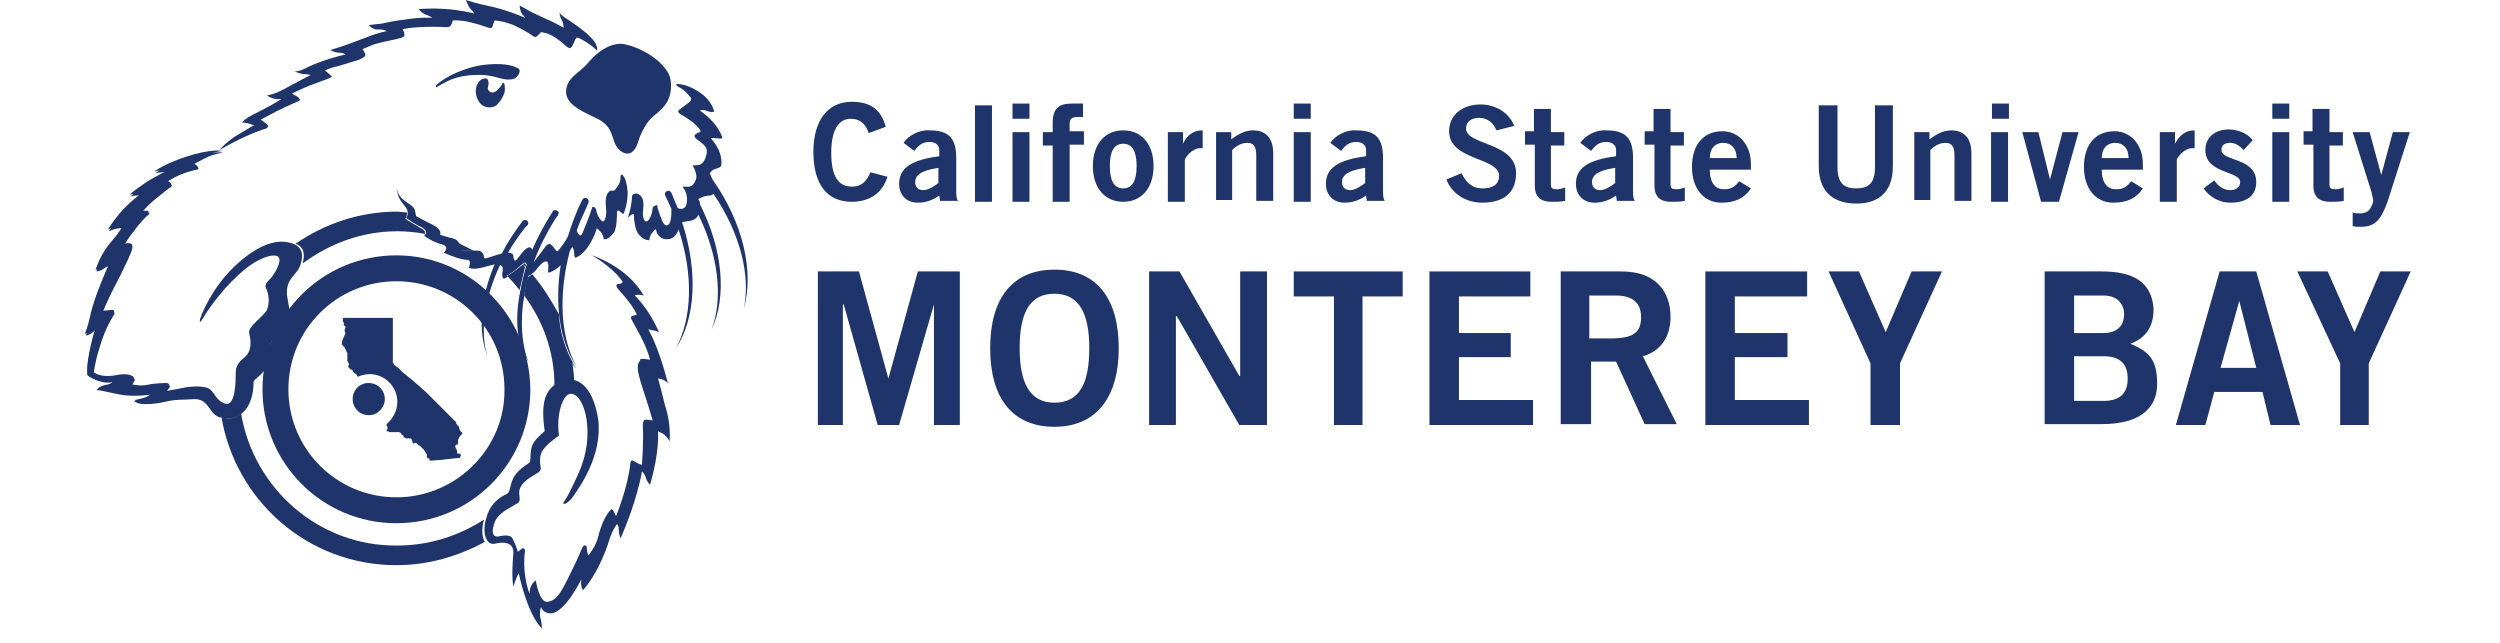 <svg xmlns="http://www.w3.org/2000/svg" viewBox="0 0 280 72" enable-background="new 0 0 280 72"><g fill="#1F346B"><path d="M97.3 14.9c-.3-.9-.9-1.6-2-1.6-1.4 0-2.2 1.3-2.2 3.8s.7 3.8 2.3 3.8c.9 0 1.5-.3 2.1-1.6l1.9.5c-.6 1.9-2.1 2.8-4 2.8-2.8 0-4.3-2-4.3-5.6 0-3.5 1.6-5.6 4.3-5.6 2.1 0 3.3.9 3.8 2.8l-1.9.7z"/><path d="M105.3 22.6l-.1-.7c-.7.5-1.5.8-2.4.8-1.4 0-2.1-1-2.1-2.1 0-1.8 1.4-2.7 4.5-3.1v-.7c0-.6-.5-.9-1.1-.9-.9 0-1.3.5-1.7 1l-1.2-.9c.5-.8 1.8-1.5 2.9-1.4 2.1 0 3 .8 3 3.1v3.7c0 .4 0 .8.2 1.1h-2zm-.2-3.8c-1.2.2-2.6.5-2.6 1.6 0 .6.4.9.9.9.6 0 1.3-.5 1.7-.8v-1.7z"/><rect x="109.2" y="11.8" width="1.9" height="10.8"/><path d="M113.4 11.6h1.9v1.7h-1.9v-1.7zm1.9 11h-1.9v-7.8h1.9v7.8z"/><path d="M119.8 16.3v6.3h-1.9v-6.3h-1.1v-1.5h1.1v-1c0-1.7.7-2.2 2.2-2.2h1.2v1.5h-.5c-.8 0-1 .2-1 .8v.8h1.6v1.5h-1.6z"/><path d="M125.8 14.6c2.1 0 3.4 1.6 3.4 4s-1.3 4-3.4 4c-2.1 0-3.4-1.6-3.4-4s1.3-4 3.4-4m0 1.5c-1 0-1.5.8-1.5 2.5s.5 2.5 1.5 2.5 1.5-.8 1.5-2.5-.5-2.5-1.5-2.5"/><path d="M130.8 22.6v-7.8h1.7v1.3c.4-.9 1.1-1.5 2.2-1.5v2h-.3c-.9 0-1.7 1.1-1.7 1.3v4.7h-1.9z"/><path d="M136.2 22.6v-7.8h1.7v.8c.7-.5 1.5-1 2.4-1 1.6 0 2.3 1 2.3 2.6v5.3h-1.9v-5.1c0-1-.3-1.4-1-1.4-.8 0-1.4.5-1.7.8v5.6h-1.8z"/><path d="M144.9 11.6h1.9v1.7h-1.9v-1.7zm1.9 11h-1.9v-7.8h1.9v7.8z"/><path d="M153.1 22.6l-.1-.7c-.7.5-1.5.8-2.4.8-1.4 0-2.1-1-2.1-2.1 0-1.8 1.4-2.7 4.5-3.1v-.7c0-.6-.5-.9-1.1-.9-.9 0-1.3.5-1.7 1l-1.2-.9c.5-.8 1.8-1.5 2.9-1.4 2.1 0 3 .8 3 3.1v3.7c0 .4 0 .8.2 1.1h-2zm-.2-3.8c-1.2.2-2.6.5-2.6 1.6 0 .6.4.9.9.9.6 0 1.3-.5 1.7-.8v-1.7z"/><path d="M167.6 14.6c-.3-.8-1-1.4-1.9-1.4-.9 0-1.5.4-1.5 1.2 0 1.9 5.6 1.5 5.6 5 0 2.2-1.4 3.3-3.8 3.3-1.8 0-3.4-1-4-2.6l1.7-.7c.5 1 1.1 1.7 2.4 1.7 1 0 1.8-.4 1.8-1.4 0-2.1-5.6-1.7-5.6-5 0-1.9 1.6-3 3.5-3 1.7 0 3.2.9 3.8 2.4l-2 .5z"/><path d="M171.8 14.8v-2.6h1.9v2.6h1.5v1.5h-1.5v4.4c0 .4.2.5.7.5.3 0 .6-.1.9-.2v1.5c-.5.1-1 .1-1.5.1-1.4 0-1.9-.7-1.9-1.8v-4.6h-1.1v-1.5h1z"/><path d="M181.1 22.6l-.1-.7c-.7.5-1.5.8-2.4.8-1.4 0-2.1-1-2.1-2.1 0-1.8 1.4-2.7 4.5-3.1v-.7c0-.6-.5-.9-1.1-.9-.9 0-1.3.5-1.7 1l-1.2-.9c.5-.8 1.8-1.5 2.9-1.4 2.1 0 3 .8 3 3.1v3.7c0 .4 0 .8.2 1.1h-2zm-.2-3.8c-1.2.2-2.6.5-2.6 1.6 0 .6.4.9.9.9.6 0 1.3-.5 1.7-.8v-1.7z"/><path d="M185.2 14.8v-2.6h1.9v2.6h1.5v1.5h-1.5v4.4c0 .4.2.5.7.5.3 0 .6-.1.9-.2v1.5c-.5.1-1 .1-1.5.1-1.4 0-1.9-.7-1.9-1.8v-4.6h-1.1v-1.5h1z"/><path d="M191.5 19c0 1.6.7 2.2 1.6 2.2.9 0 1.3-.4 1.7-.9l1.3.8c-.7 1.1-1.8 1.6-3.3 1.6-2 0-3.3-1.6-3.3-4 0-2.5 1.3-4 3.4-4 2 0 3.2 1.7 3.2 3.6v.7h-4.6zm3-1.3c0-1.1-.6-1.7-1.5-1.7s-1.5.6-1.5 1.7h3z"/><path d="M209.9 11.8h2.1v6.8c0 3.2-1.9 4.2-4.1 4.2-2.2 0-4.2-1-4.2-4.2v-6.8h2.1v6.9c0 1.8.7 2.4 2.1 2.4 1.4 0 2.1-.6 2.1-2.4v-6.9z"/><path d="M214.4 22.6v-7.8h1.7v.8c.7-.5 1.5-1 2.4-1 1.6 0 2.3 1 2.3 2.6v5.3h-1.9v-5.1c0-1-.3-1.4-1-1.4-.8 0-1.4.5-1.7.8v5.6h-1.8z"/><path d="M223.1 11.6h1.9v1.7h-1.9v-1.7zm1.8 11h-1.9v-7.8h1.9v7.8z"/><polygon points="226.5,14.8 228.3,14.8 229.6,20.1 229.6,20.1 231,14.8 232.8,14.8 230.6,22.6 228.6,22.6"/><path d="M235.4 19c0 1.6.7 2.2 1.6 2.2.9 0 1.3-.4 1.7-.9l1.3.8c-.7 1.1-1.8 1.6-3.3 1.6-2 0-3.3-1.6-3.3-4 0-2.5 1.3-4 3.4-4 2 0 3.2 1.7 3.2 3.6v.7h-4.6zm3-1.3c0-1.1-.6-1.7-1.5-1.7s-1.5.6-1.5 1.7h3z"/><path d="M241.9 22.6v-7.8h1.7v1.3c.5-.9 1.1-1.5 2.2-1.5v2h-.3c-.9 0-1.7 1.1-1.7 1.3v4.7h-1.9z"/><path d="M251.3 16.8c-.4-.4-.9-.8-1.5-.8-.7 0-1 .3-1 .8 0 1.3 3.9.8 3.9 3.6 0 1.6-1.2 2.3-2.9 2.3-1.2 0-2.3-.6-3-1.6l1.2-.9c.4.6 1 1.1 1.8 1.1.7 0 1.1-.4 1.1-.9 0-1.3-3.9-.9-3.9-3.6 0-1.5 1.2-2.3 2.6-2.3 1 0 2.1.4 2.7 1.2l-1 1.1z"/><path d="M254.5 11.6h1.9v1.7h-1.9v-1.7zm1.9 11h-1.9v-7.8h1.9v7.8z"/><path d="M259 14.8v-2.6h1.9v2.6h1.5v1.5h-1.5v4.4c0 .4.2.5.7.5.3 0 .6-.1.9-.2v1.5c-.5.1-1 .1-1.5.1-1.4 0-1.9-.7-1.9-1.8v-4.6h-1.1v-1.5h1z"/><path d="M263.5 23.8c.3.1.5.1.8.1.6 0 1-.2 1.2-.6.2-.4.3-.6.3-.9l-.2-.9-2.1-6.7h1.9l1.3 4.8 1.3-4.8h1.9l-2.5 7.8c-.8 2.2-1.5 2.8-3 2.8-.5 0-.7 0-.9-.1v-1.5z"/><polygon points="91.6,47.6 91.6,30.4 96.2,30.4 99.5,42.4 99.5,42.4 102.8,30.4 107.5,30.4 107.5,47.6 104.6,47.6 104.6,34.1 104.6,34.1 100.7,47.6 98.3,47.6 94.5,34.1 94.4,34.1 94.4,47.6"/><path d="M118.1 47.8c-4.7 0-7.2-3.2-7.2-8.8 0-5.6 2.5-8.8 7.2-8.8s7.2 3.2 7.2 8.8c0 5.6-2.6 8.8-7.2 8.8m0-14.9c-2.7 0-3.9 2-3.9 6.1 0 4 1.2 6.1 3.9 6.1s3.9-2 3.9-6.1c0-4-1.2-6.1-3.9-6.1"/><polygon points="128.7,47.6 128.7,30.4 132.1,30.4 138.8,42.1 138.9,42.1 138.9,30.4 141.9,30.4 141.9,47.6 138.8,47.6 131.8,35.4 131.7,35.4 131.7,47.6"/><polygon points="157.1,30.4 157.1,33.2 152.6,33.2 152.6,47.6 149.4,47.6 149.4,33.2 144.9,33.2 144.9,30.4"/><polygon points="160.1,47.6 160.1,30.4 171.4,30.4 171.4,33.2 163.4,33.2 163.4,37.3 169.2,37.3 169.2,40 163.4,40 163.4,44.8 171.7,44.8 171.7,47.6"/><path d="M174.8 47.6v-17.2h6.8c3.9 0 5.5 2.3 5.5 5.1 0 2.1-1 3.8-3.1 4.4l3.8 7.6h-3.6l-3.2-7h-2.8v7h-3.4zm3.3-9.7h2.4c2.6 0 3.3-.8 3.3-2.4 0-1.6-1-2.4-2.8-2.4h-3v4.8z"/><polygon points="191,47.6 191,30.4 202.4,30.4 202.4,33.2 194.3,33.2 194.3,37.3 200.2,37.3 200.2,40 194.3,40 194.3,44.8 202.6,44.8 202.6,47.6"/><polygon points="211.2,37.2 214.1,30.4 217.5,30.4 212.8,40.7 212.8,47.6 209.5,47.6 209.5,40.7 204.8,30.4 208.2,30.4"/><path d="M229 30.4h6.4c3.4 0 5.6 1.1 5.8 4.2 0 1.8-.7 3.2-2.6 3.9 2.2.9 3 1.9 3 4.5 0 2.7-1.9 4.5-6.2 4.5h-6.4v-17.1zm3.3 6.9h3.3c1.6 0 2.3-.9 2.3-2.1 0-1.2-.8-2.1-2.3-2.1h-3.3v4.2zm0 7.6h3.3c1.9 0 2.7-.9 2.7-2.5s-.8-2.5-2.7-2.5h-3.3v5z"/><path d="M248.6 30.4h4.1l4.9 17.2h-3.3l-.9-3.7h-5.4l-1 3.7h-3.3l4.9-17.2zm.1 10.8h4l-1.9-7.5-2.1 7.5z"/><polygon points="263.7,37.2 266.6,30.4 270,30.4 265.3,40.7 265.3,47.6 262.1,47.6 262.1,40.7 257.3,30.4 260.7,30.4"/><path d="M44.4 28.6c-8.3 0-15 6.7-15 15s6.7 15 15 15 15-6.7 15-15c-.1-8.3-6.8-15-15-15m0 27.1c-6.7 0-12.1-5.4-12.1-12.1 0-6.7 5.4-12.1 12.1-12.1 6.7 0 12.1 5.4 12.1 12.1.1 6.6-5.4 12.1-12.1 12.1"/><path d="M10.4 41.6s.7.8 2.7.4c1-.2 1.5 0 1.7.1.2.1.2.2.2.3 0 .2-.2.5-.4.6 0 0 1 .3 1.9.1.9-.2 2-.2 2.1-.2.1 0 .4 0 .3.3-.1.3-.4.6-.4.6s.8-.1 2.2-.4c.6-.1 1.5-.2 2.4 0 .9.2.9 1.4 2.1 1.8 1.2.4 1.2-2.6 1.2-3.4 0-.8.3-1.2.9-1.7 1-.8.8-2 .6-2.8-.1-.8 1.5-1.7 2-2.6.4-1 .1-2-.1-2.4-.2-.4.1-.7.4-1 .5-.5 1.4-2 1-2.5-.4-.5-2.4 0-4.5 2-2.1 1.9-3.6 4.2-4.2 5.2-.1.1-.2-.1 0-.5.1-.4 1.3-3.3 3.7-5.6 2.4-2.3 4.6-3.2 6.3-2.7 1.7.4 1.4 1.8 1.1 2.6-.3.8-1.2 1.3-1.4 2.3-.2.9.1 1.6.2 2.5.1.9-.2 1.5-1 2.4-.4.4-1.1 1.2-1.1 1.6 0 .1.3.6-.2 2s-1.7 1.8-1.7 2.2c0 .4 0 2.3-1.2 3.4s-2.6.7-3.2 0c-.6-.7-.9-1.6-2.1-1.6-1.2.1-2 0-3.3.3-1.2.3-2.4.3-2.9.2-.5-.1-.6-.3-.6-.3s.6-.1 1.2-.3c.5-.2.6-.4.6-.4s-1.2.2-2.5.1c-1.4-.1-2.7-.6-3.5-.6 0 0 .3-.4 1-.5.7-.1.8-.4.8-.4-1.4.3-2.9-.6-2.9-.7-.2-1.9.9-5.3.9-5.3s-.1 0-.4.3c-.4.3-.8.4-.8.4.2-.5.4-1.1.6-2 .4-2.1 2.1-5.8 2.1-5.8s-.3 0-.7.3c-.4.3-.8.3-.8.3s.1-.3.4-1c.3-.7.8-1.5 1.5-2.3.7-.8 1.1-1.5 1.1-1.5s-.2-.1-.7 0c-.5.1-.9.3-.9.3s.3-.6 1.3-1.8c1-1.2 2.5-2.3 2.5-2.3s-.3.2-.7.1c-.3 0-.7.1-.7.1s.3-.3 1.6-1.2c1.3-.9 2.7-1.5 2.7-1.5h-.7c-.4 0-.8.1-.8.1s1-.8 3.4-1.6c3-1 4.2-.7 4.2-.7s-1 .1-2 .6c-1 .4-1.3.7-1.3.7s.4.3.5.4c0 .1.1.2-.1.2-.2.1-1 .2-2 .6-1 .4-1.4.8-1.4.8s.3.1.4.2c.2.1.2.2 0 .4-.1.1-.5.4-1.7 1.3-1.1.9-1.5 1.5-1.5 1.5h.7c.1 0 .2.1.1.2-.1.2-1 1.1-1.6 1.9-.6.9-1.1 1.6-1.1 1.6s1.1-.3.9.4c-.1.4-.5 1.3-1.6 3.5s-1.7 3.6-1.7 3.6 1-.1 1.1-.1c.1 0 .2.1.2.3-.1.1-.9 1.4-1.7 3.9-.6 1.6-.7 2.7-.7 2.7"/><path d="M73.1 47.1s-.5-.1-.8-.1c-.3 0-.3.5-.3.8.1 1.8-.1 4-.1 4.2 0 .2-.8-.3-1-.4-.2-.1-.3.1-.3.3-.3 2.8-1.6 5.9-1.6 5.9l-.3-.6c-.1-.2-.2-.2-.3-.1-.6.6-1.1 1.8-1.4 3-.3 1.2-1.1 2.1-1.1 2.1-.1-.1-.2-.8-.2-1-.1-.2-.3-.1-.4 0-.1.1-.4 1-1.3 2.8-.9 1.8-1.5 3.3-2.7 3.4-.9.1-1.3-2.4-1.3-2.4s-.3.2-.5.6c-.2.4-.2.9-.2.9-.9-2.6-.5-4.6-.5-4.8 0-.2-.1-.3-.3-.3-.1.1-.5.4-.5.4-.1-.4-.3-.9-.6-1.5-.3-.5-1.1-.3-1.7-.2-.5 0-.7-.5-.3-1.6.4-1.1 1.9-1.7 2.5-2.1.6-.3.1-.9.3-1.6.4-1.2 2.1-1.7 2.3-2.1.2-.3-.2-1 .1-1.9.3-.9 2-2 2-2-.2-1.6 0-3.3.7-4.3s2-.1 2.4 2.5c.5 3.7-1 6.2-1.7 7.7s-1 1.6-.9 1.7c.1.1.5 0 1.1-.8.6-.9 3.3-4.5 2.8-8.6-.6-4.1-2.7-5.1-4.4-4.2-1.7.9-2 2.5-1.6 5.5 0 0-1 .8-1.3 1.4-.4.7-.2 1.9-.4 2.1-.2.2-1 .6-1.6 1.4-.6.8-.5 1.9-.9 2.1-.4.2-1.8.8-2.3 2.6-.6 1.8 0 3.2.9 3 .8-.2 2.1-.3 2.1 1-.1 1.3-.2 2.7 0 3.8 0 0 .3-1 .6-1.5 0 0 .9 4.5 2.6 6.2 0 0 0-.6-.2-1.3-.1-.7.1-1.1.1-1.1s.2.7 1.1.7c1.6-.1 3.4-3.8 3.4-3.8-.1.9.2 1.2.2 1.2 1.5-1.7 2.5-4.2 2.9-5.5.4-1.3.9-1.9.9-1.9s.2.1.2.6.2 1 .2 1c1.9-4.3 2.4-7.5 2.4-7.5s.2.1.4.6c.1.5.5.9.5.9 1.1-3.7.9-6 .9-6l.6.3c.4.3.7.8.7.8.1-1.8-.2-3-.6-4.3-.3-1.3-.7-2.7-.7-2.7.6 0 1.1.5 1.1.5-1.1-4.3-2.2-6-2.2-6s.2 0 .5.1c.3 0 .7.2.7.2-1.1-2.6-2.7-4.1-2.7-4.1.3-.2 1 0 1 0-1.9-3.3-5.8-4.5-5.8-4.5s2.3 1.3 3.4 2.9c.1.2-.2.3-.4.3-.3 0-.3.2-.2.4.1.2 1.7 1.8 2.2 3 .1.2-.8 0-.6.5.2.5 1.7 2.8 2.1 4.6 0 0-1.3-.3-1.1.1-.8.7.3 2.8 1.4 6.7"/><path d="M48.4 2s-1.3-.1-3.1.2c-1.8.2-2.4.5-3.1.5-.7.1-.9.1-.9.1s.4.5.9.5.9 0 1.1.2c0 0-.8.1-2.3.7-1.9.7-2 .8-4 1.4 0 0 .5.3 1 .3.4 0 .7.2.7.2s-1.4.3-3 .9c-1.6.6-1.9 1-2.7 1 0 0 .4.2 1 .3.4 0 .8.1.8.1s-.6.3-2.1 1.1c-1.4.8-1.9 1-2.8 1.2 0 0 .6.4 1.1.4h.5s-.9.6-2.3 1.3c-1.4.7-1.6.8-2.1 1.3 0 0 .7.1 1 .2.1.1.3.1.4.1 0 0-.9.5-2.2 1.3-1.3.9-1.7 1.5-1.7 1.5s2.8-1.7 5.2-2.4c.2-.1.3-.3.1-.5-.1-.1-.7-.5-.7-.5s.2-.1 1.7-.9c1.6-.8 2.4-1.1 2.6-1.2.2-.1 0-.3-.1-.4-.1-.1-.7-.4-.7-.4s.3-.2 1-.5c1.3-.6 3.2-1.2 3.3-1.3.2-.1.2-.2 0-.3-.1-.1-.6-.5-.6-.5s.5-.3 1.5-.5c1-.3 1.9-.6 2.3-.7.6-.3.8-.4.7-.7-.1-.2-.3-.5-.3-.5s.5-.2 1.2-.5c1-.3 1.6-.4 2.5-.6.9-.2 1-.3 1-.5 0-.3-.2-.6-.2-.6s.1-.1 1.1-.2c1.1-.1 2-.1 2.7-.1.7 0 1.1.1 1.4 0 .3-.1.4-.7.4-.7s.8-.1 2 .2c1.2.3 1.7.5 2 .6.3.1.5 0 .5-.3.1-.3.2-.5.2-.5s.8 0 2.1.5c1.3.6 2 1.1 2.3 1.3.2.1.3 0 .5-.2l.3-.3s.1 0 .5.1 1 .4 1.5.8c.6.4.7.7 1.2.9.2 0 .4-.4.5-.7.1-.3.3-.5.3-.5s.2 0 .7.3c.5.3 1.1.7 1.5 1.1h.1s0-.5-.3-.9c-.5-.7-1.5-1.5-2.4-2.1-.9-.6-1.2-.8-1.4-1-.1-.1-.1-.2-.1-.2s-.1.3.2.8c.3.6.2.9.2.9s-1-.6-2.2-1.1c-1.1-.5-1.5-.7-2-1-.6-.3-.7-.4-.7-.4s0 .6.3 1c.3.3.3.4.3.4s-1.5-.7-3.5-1.2c-2-.4-3.1-.8-3.1-.8s.2.7.5 1c.3.3.4.5.4.5s-1.6-.4-3.3-.5c-1.6-.1-2.3 0-2.6 0h-.3s.1.3.7.6c.6.2.8.4.8.4"/><path d="M74.8 8.1c.6 1 .4 2.7-.2 3.5-.5.8-1.4 1.3-1.9 1.9-.5.6-1 1.6-1.2 2.3-.2.7-.6 1.4-1.2 1.4s-1.2-.5-1.5-1.3c-.3-.8-.4-1.8-1.7-2.5-1.3-.7-3.7-1.5-3.7-3.1s1.5-2.1 2.5-3.3c1-1.2 2.3-2.1 3.7-2.1 1.6.2 4.1 1.4 5.2 3.2"/><path d="M79.8 20.1c-.2-.4-.3-.7-.3-.7s.1-.2.4-.4c.5-.2.9-.2.9-.6.1-1.7-1.2-2.9-1.2-2.9.2-.1.5 0 .9 0 .4.1.4-.1.4-.1-.6-1.8-2.5-3-2.5-3 .3-.2.7 0 1 .1.3.1.6 0 .6 0-.3-1.1-1.1-1.9-2.2-2.5-1.1-.6-1.9-.6-2-.6-.1 0 0 .1 0 .2.1.1.6.3 1 .7.5.5.6.7.6.7s.1.3-.4.6c-.5.4-1 .7-1 .8-.1.1 0 .2.1.3.1.1.7.4 1.5 1 .7.6 1 1 .8 1.1-.2.1-.7.2-.6.5.1.3.6.5.9.8.3.3.7.6.3 1.6-.2.6-.6.8-.9.8-.3 0-.5 0-.5.1.1.1.6 1.1.3 1.6-.2.5-.5.8-1.1.7-.3 0-.4 0-.3.1.1.1.6.8.4 1.8-.1.6-.6.7-1 .5l-.7-1.7c-.1-.2-.3-.3-.5-.2-.2.1-.3.3-.2.5l.2.4.5 1.1c0 .4 0 .9-.1 1.3-.1.6-.6.8-.9.1-.3-.7-.6-1.6-.6-1.8 0-.1-.5.1-.5.3 0 .2-.2 1.4-.7 1.5-.2.1-.4-.4-.4-.9 0-.6.3-1.6-.4-2.1-.2-.1-.3-.2-.5-.1-.2 0-.3.2-.3.2-.1 1.6-.5 2.5-.5 2.5s.7-.7.7-.3c0 .4.1 1.6.5 2.1s.8.7 1.2.7c.1 0-.1-.4.5-1 .1-.2.3-.3.3-.1 0 .2.3 1 1.2 1 .7 0 1.1-.5 1.3-1.1 1.7 5.1 1.5 10-.3 13.3 2.2-3.3 2.5-8.6.7-14.1.5-.2 1.4 0 1.8-.8v-.1c2.3 4.7 2.8 9.4 1.5 12.9 1.7-3.6 1.3-8.9-1.3-14 0-.4-.2-.6-.2-.6s.6-.4 1.3-.4c.2 0 .3-.1.4-.2 3 4.4 4.2 9.2 3.4 12.9 1.2-4.2-.1-9.7-3.5-14.5"/><path d="M57.9 7.6c.3.1.4.3.2.7-.2.4-.5.6-1 .6-1 .1-1.8-.6-3.7-.5-1.1 0-2.3.2-3.3.7-1 .5-1.2.7-1.3.7 0 0 0-.2.1-.3.4-.4 2.2-1.7 5-2.2 2.2-.3 3.5 0 4 .3"/><path d="M56.3 9.3c.1 0 .1 0 .2.1 0 .1.1.5 0 1-.2.5-.4.9-.9 1.4-.6.4-1.6.3-2-.5-.6-.9-.3-2.3.6-2.5.4-.1.5.2.5.4.1.4-.2.6 0 .9.2.3.6.4 1 0s.4-.5.5-.6c0-.1 0-.2.1-.2"/><path d="M69.8 19.7c-.1-.2-.3-.2-.3.1 0 .5-.1.8-.5 1.3-.3.5-.5.1-.7.3-.7.5-.4 1.7-.4 2.3 0 .6-.2 1.2-.4 1.1-.4-.2-.7-1-.7-1.2-.1-.5-.5-.5-.5-.3-.2.7-.8 2.2-1.1 2.9-.2.4-.5 0-.6-.4.3-.9.7-1.7 1.1-2.6l.2-.5c.1-.2 0-.4-.2-.5-.2-.1-.4 0-.5.2-.7 1.4-1.2 2.8-1.6 4.1-.3.6-.7 1.1-1.1 1.6-.3.3-.7-1.4-1.4-.5-.2.3-.9 1.2-1.2 1.6 0 .1-.1.1-.1.1.6-1.6 1.4-3.2 2.4-4.8l.3-.4c.1-.2.1-.4-.1-.5-.2-.1-.4-.1-.5.1-.9 1.4-1.7 2.9-2.3 4.3-.2-.7-.9 0-1.2.4-.3.4-.7 1-.8.7 0 0-.1-.2-.1-.4 0-.3-.3-.4-.6-.4.5-.9 1.2-1.9 1.9-2.8l.3-.3c.1-.1.1-.4-.1-.5-.1-.1-.4-.1-.5.1-.9 1.2-1.7 2.4-2.3 3.6-.3.1-.5.1-.7.2-.6.2-1.3.4-1.3.4 0-.3 0-.6-.3-.8-.3-.3-1.5 0-2-.1s-.5-.2-.5-.4c.2-.7-.4-1-1.1-1.1-.7-.2-1-.3-1-.3.2-.7-.8-1.1-1.4-1.4-.6-.3-1.3-.7-1.3-.7l-.1-.5c-.1-.7-.9-.9-1.4-1.4-.5-.4-.7-1.2-.7-1.2s0 .1.2.8c.2.7.8 1.1 1 1.6.2.5-.1.9-.1.9.5.4 1 .7 1.8 1.1.8.5.2.9.2.9.5.4 1.3.8 2.1 1 .8.3.1.9.1.9.9.4 2 .8 2.6.8.6 0 .2.9.2.9.6.2 1.1.1 2.5-.3.2 0 .3-.1.4-.1-1.6 3.8-1.9 7.5-.8 10.3-.9-2.8-.3-6.6 1.4-10.2.4.1.3.5.3.7-.1.3 0 .7.2.6 1.2-.5 2-1.6 2.3-1.6.1 0 .1.1.2.2-1.3 4.2-1.3 8.2.2 11-1-2.6-1-6.1 0-9.7.8-.4 1-1 1.5-1.4.5-.4.7-.2.7.1.1.4-.2 1.1.2.9.5-.2.9-.5 1.2-.8-.7 4.5-.1 8.6 1.8 11.4-1.8-3.2-2.1-7.9-.8-12.9.1-.2.1-.3.2-.4.1-.3.3.1.3.5s.1.7.3.5c1.3-.6 2.1-2.7 2.2-3.1 0-.2.1-.1.3.1.6.5.4 1 .6 1 .4 0 .7-.3 1.1-.8.3-.6.3-1.9.3-2.3 0-.4.7.3.7.3s.5-.9.5-2.5c-.1-1.1-.3-1.6-.5-1.8"/><path d="M58.9 29.7c0-.1-.1-.2-.2-.2 0 0-.1 0-.1.1.1.1.2.2.2.3.1-.1.1-.1.1-.2"/><path d="M51.3 27.7c-.1.3 0 .4.5.4h1.3l-1.8-.9c0 .2.1.4 0 .5"/><path d="M54.4 29l-.4-.3c0 .1.1.3 0 .4.1 0 .2-.1.4-.1"/><path d="M58.2 32.5l.6-2.6c-.1-.1-.2-.2-.2-.3-.3.2-.9.8-1.8 1.3.5.5 1 1.1 1.4 1.6"/><path d="M59.6 30.7l-.5.4c-.2.7-.3 1.3-.4 2 2.1 2.8 3.4 6.3 3.4 10.1l.3-.2c.6-.3 1.3-.4 1.9-.2 0-.8-.1-1.5-.2-2.3-.8-1.5-1.4-3.3-1.5-5.3-.9-1.6-1.8-3.1-3-4.5"/><path d="M47.6 26.2c0-.2 0-.4-.4-.6-.8-.5-1.4-.8-1.8-1.1 0 0 .2-.3.2-.7l-1.1-.1c-4.3 0-8.2 1.4-11.4 3.6 1.1.4 1 1.4.8 2.2 3-2.2 6.6-3.6 10.6-3.6 1 0 2.1.1 3.1.3"/><path d="M27 46.3c-.7.6-1.5.7-2.2.4 1.6 9.4 9.7 16.6 19.6 16.6 3.6 0 6.9-1 9.9-2.6-.3-.5-.4-1.4-.1-2.5-2.8 1.8-6.1 2.9-9.7 2.9-8.8.1-16.1-6.4-17.5-14.8"/><path d="M23.2 43.6c-.9-.2-1.8-.1-2.4 0-1.4.2-2.2.4-2.2.4s.2-.4.4-.6c.1-.3-.2-.3-.3-.3-.1 0-1.2 0-2.1.2-.9.1-1.9-.1-1.9-.1.2-.2.3-.5.4-.6 0-.1 0-.2-.2-.3-.2-.1-.7-.3-1.7-.1-2.1.4-2.7-.4-2.7-.4s.1-1.1.6-2.7c.7-2.5 1.6-3.7 1.7-3.9.1-.1-.1-.3-.2-.3s-1.1.1-1.1.1.5-1.4 1.7-3.6c1.1-2.2 1.5-3.1 1.6-3.5.2-.7-.9-.4-.9-.4s.4-.8 1.1-1.6c.6-.9 1.5-1.8 1.7-1.9.1-.2 0-.2-.1-.2h-.7s.4-.6 1.5-1.5 1.6-1.3 1.7-1.3c.2-.2.2-.3 0-.4-.1 0-.4-.2-.4-.2s.3-.3 1.4-.8c1-.4 1.8-.6 2-.6.2-.1.1-.2.1-.2 0-.1-.5-.4-.5-.4s.3-.2 1.3-.7c1-.5 2-.6 2-.6s-1.2-.3-4.2.7c-2.4.8-3.4 1.6-3.4 1.6s.4-.1.8-.1h.7s-1.4.7-2.7 1.5c-1.3.9-1.6 1.2-1.6 1.2s.4-.1.7-.1c.4 0 .7-.1.7-.1s-1.4 1.1-2.5 2.3c-1 1.2-1.3 1.8-1.3 1.8s.4-.2.9-.3c.5-.1.7 0 .7 0s-.4.7-1.1 1.5c-.7.8-1.2 1.6-1.5 2.3-.3.7-.4 1-.4 1s.4 0 .8-.3.7-.3.7-.3-1.7 3.7-2.1 5.8c-.2.8-.3 1.5-.6 2 0 0 .5-.1.8-.4l.4-.3s-1.2 3.2-1 5.1c0 .1 1.5 1.1 2.8.8 0 0-.1.2-.8.4-.7.1-1 .5-1 .5.8 0 2.1.5 3.5.6 1.4.1 2.5-.1 2.5-.1s-.1.2-.6.4c-.6.3-1.2.3-1.2.3s.2.2.6.3c.5.1 1.6.1 2.9-.2 1.2-.3 2-.2 3.3-.3 1.2 0 1.5.9 2.1 1.6.2.2.5.4.8.5-.1-.6-.2-1.2-.2-1.8-.5-.5-.6-1.3-1.3-1.4"/><path d="M64.5 41.3l-.5-1c0 .1 0 .2.1.3.1.2.2.5.4.7"/><path d="M56.3 30.5v.1c-.1.3 0 .7.2.6.1-.1.2-.1.4-.2-.3-.2-.5-.4-.6-.5"/><path d="M59.1 40.8c-.9-2.1-1-4.8-.4-7.7l-.4-.6c-.7 3.2-.4 6.1.8 8.3"/><path d="M53.7 28.3c-.1-.1-.4-.1-.7-.1.3.2.6.4 1 .6 0-.2-.1-.4-.3-.5"/><path d="M41.3 42.9c-.2 0-.4 0-.6.1-.7.2-1.2.9-1.2 1.7 0 1 .8 1.8 1.8 1.8.4 0 .8-.1 1.1-.4.4-.3.7-.8.7-1.4 0-1-.8-1.8-1.8-1.8"/><path d="M51.8 48.5l-.3-.3-.1-.4-.2-.2v-.1h-.1v-.2l-1.4-1.4-.3-.3-1.6-1.6-.9-.8-.8-.7-1-.8-.2-.2-.3-.3-.4-.3-.2-.3v-5h-5.6v.4l.1.1v.3l.1.1.1.1v.1l-.1.2v.2l.1.2-.3.7-.1.2v.4l.2.2.1.1v.1l.1.1.1.2v.1l.1.1v.9l.1.2.1.2-.1.2v.1l.1.1.1.1.1.1h.1l.1.1.1.2.1.1.2.1.1.2.1.1.2-.1c.3-.1.7-.2 1.1-.2 1.7 0 3.1 1.4 3.1 3.1 0 1-.5 1.9-1.2 2.5v.2l.1.1v.2l-.1.2v.1h.2l.1.1h1.1l.2.1.1.2h.1l.1.2.1.1.2.1h.5l.1.1.1.3v.1l.2.1v-.1h.2l.2.2.1.1h.1l.2.2.1.1.2.2.3.5v.3l.1.1v.1l.1-.1.1.1v.1l-.1-.1.1.1v.1l1.3-.1 1.8-.2h.3v-.1l.1-.1v-.2l-.1-.1h-.3v-.3l-.2-.4v-.2l.1-.1h.1l.1-.1v-.5l.1-.1v-.1l.4-.5z"/></g></svg>
